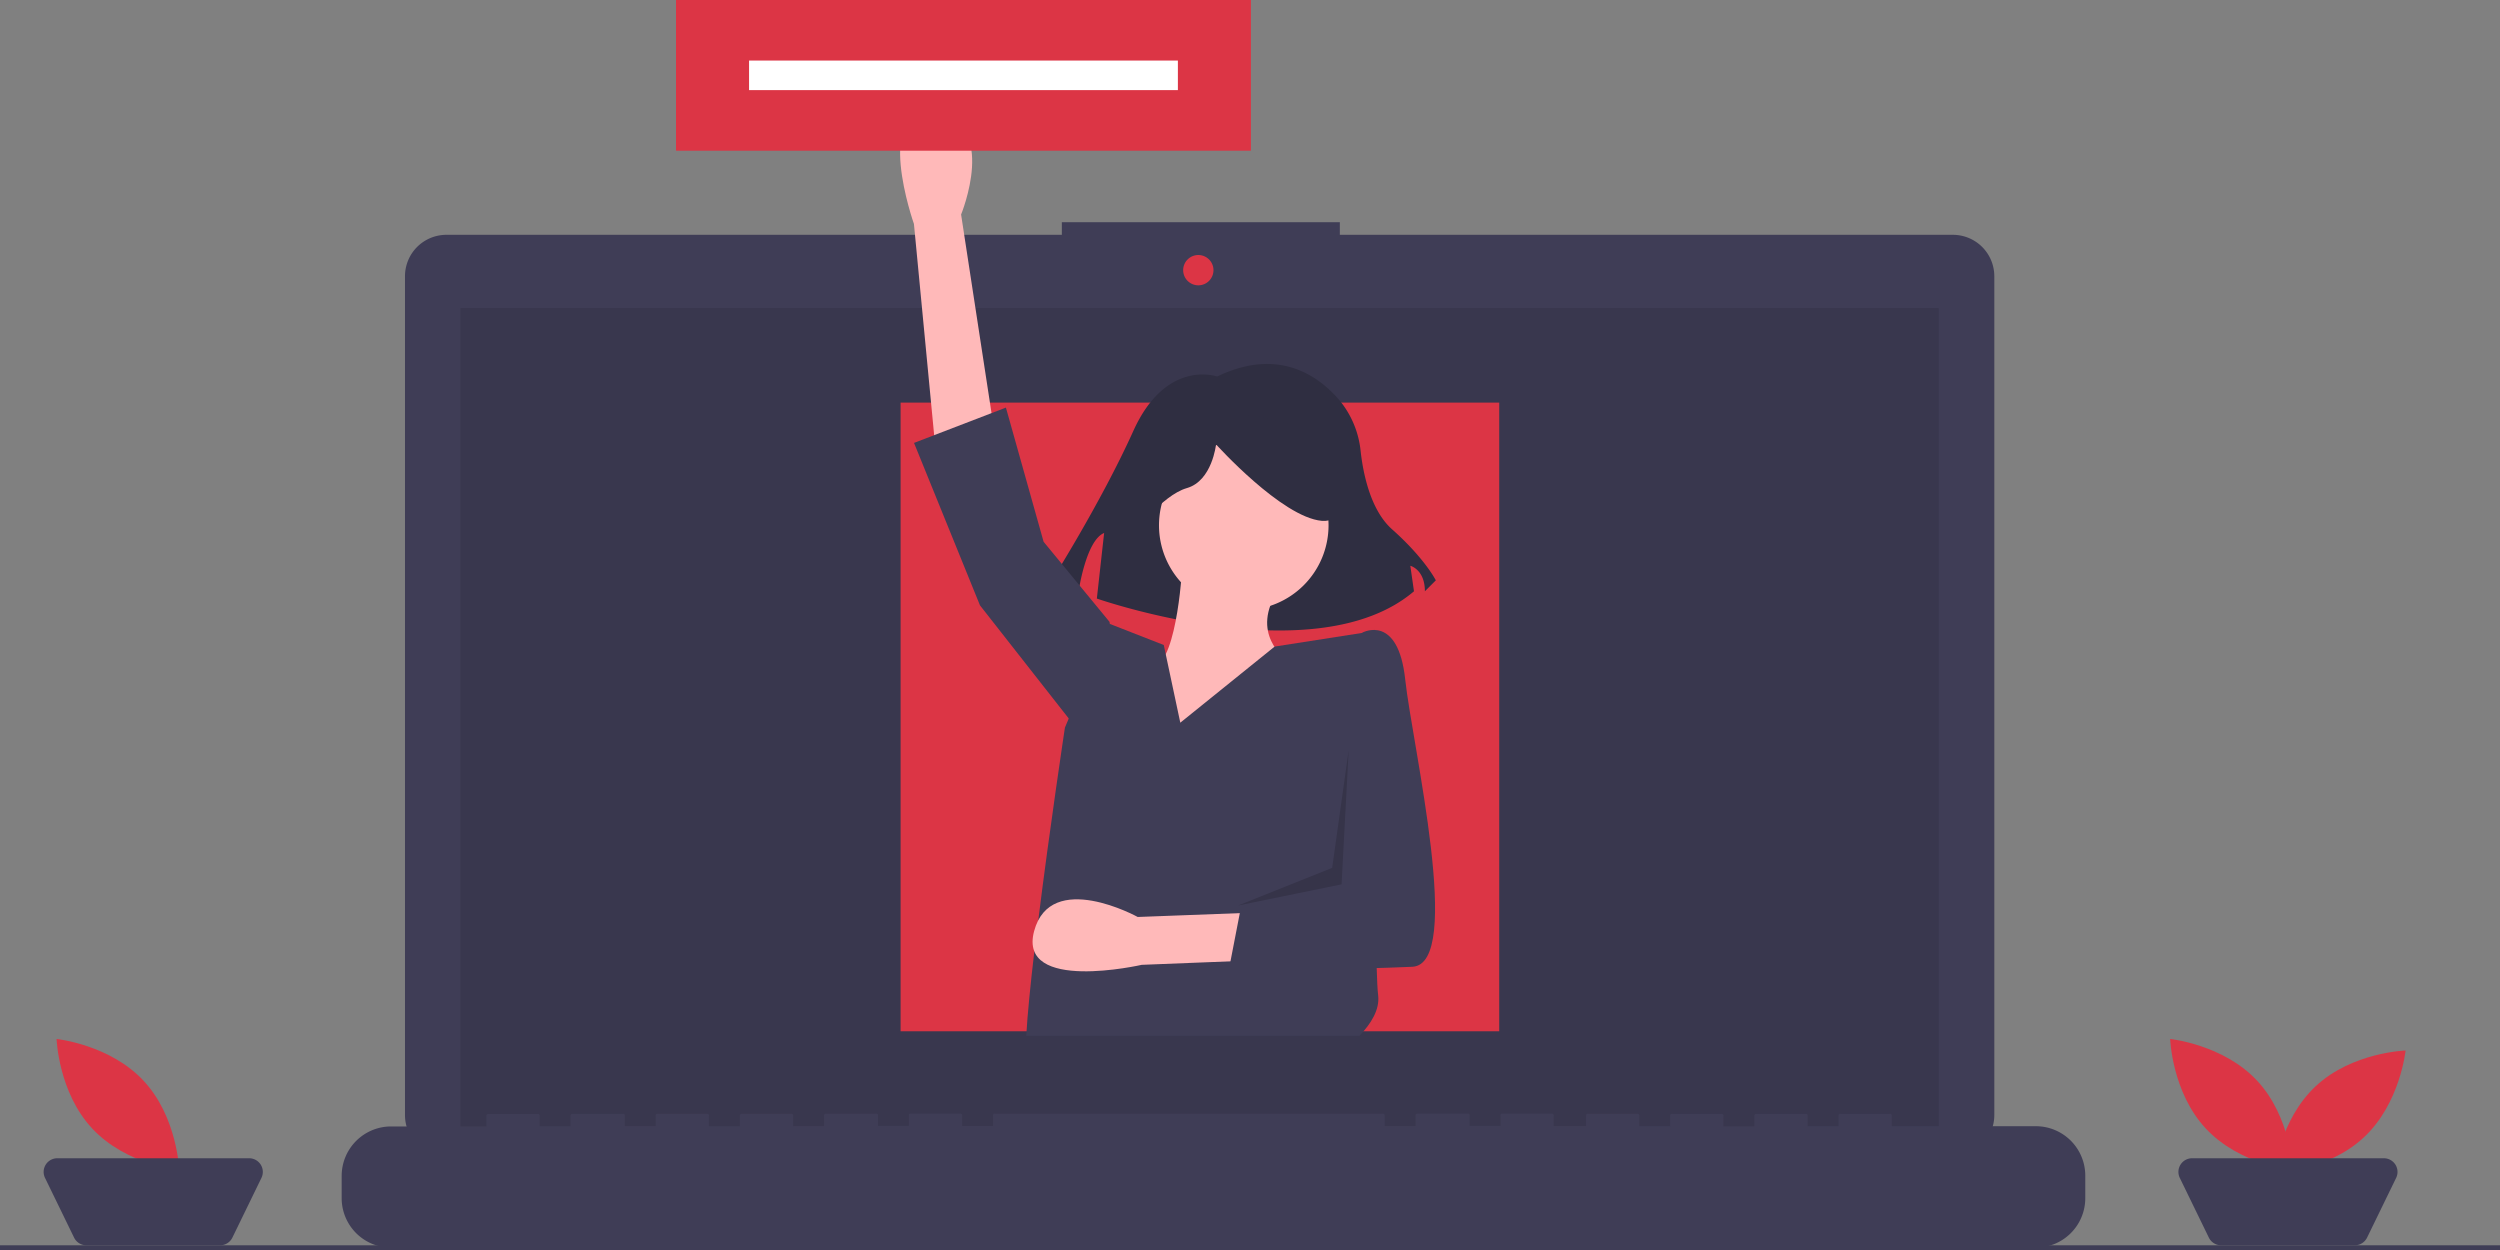 <svg xmlns="http://www.w3.org/2000/svg" viewBox="0 0 642 321"><rect x="0" y="0" width="642" height="321" fill="#808080" stroke="none"/><defs><style>.cls-1{fill:#3f3d56;}.cls-2{opacity:0.1;}.cls-2,.cls-6{isolation:isolate;}.cls-3{fill:#dc3545;}.cls-4{fill:#2f2e41;}.cls-5{fill:#ffb9b9;}.cls-6{opacity:0.15;}.cls-7{fill:#fff;}</style></defs><title>Ad Management</title><g id="Layer_2" data-name="Layer 2"><g id="Layer_1-2" data-name="Layer 1"><path class="cls-1" d="M501.49,60.3H344.07V57.06H272.68V60.3H114.61A10.64,10.64,0,0,0,104,70.94v215.4A10.65,10.65,0,0,0,114.61,297H501.49a10.65,10.65,0,0,0,10.65-10.64V70.94A10.65,10.65,0,0,0,501.49,60.3Z"/><path class="cls-2" d="M497.87,79.1H118.24v214H497.87Z"/><path class="cls-3" d="M307.73,73.27a3.89,3.89,0,1,0-3.89-3.89A3.89,3.89,0,0,0,307.73,73.27Z"/><path class="cls-1" d="M522.8,289.2h-37v-2.67a.52.52,0,0,0,0-.2.51.51,0,0,0-.11-.17.55.55,0,0,0-.17-.11.54.54,0,0,0-.2,0h-12.7a.54.54,0,0,0-.2,0,.55.55,0,0,0-.17.11.51.51,0,0,0-.11.17.52.52,0,0,0,0,.2v2.67h-7.94v-2.67a.52.52,0,0,0,0-.2.53.53,0,0,0-.11-.17.54.54,0,0,0-.17-.11.55.55,0,0,0-.2,0h-12.7a.53.53,0,0,0-.37.15.53.53,0,0,0-.12.17.54.54,0,0,0,0,.2v2.67h-7.94v-2.67a.54.54,0,0,0,0-.2.53.53,0,0,0-.12-.17.53.53,0,0,0-.37-.15h-12.7a.54.54,0,0,0-.2,0,.53.53,0,0,0-.29.29.54.54,0,0,0,0,.2v2.67h-7.94v-2.67a.52.52,0,0,0,0-.2.51.51,0,0,0-.11-.17.53.53,0,0,0-.37-.15h-12.7a.54.54,0,0,0-.2,0,.54.54,0,0,0-.17.11.5.5,0,0,0-.11.17.52.52,0,0,0,0,.2v2.67H399v-2.67a.52.52,0,0,0,0-.2.5.5,0,0,0-.12-.17.52.52,0,0,0-.37-.15h-12.7a.54.54,0,0,0-.2,0,.55.55,0,0,0-.17.11.51.51,0,0,0-.11.17.52.52,0,0,0,0,.2v2.67h-7.94v-2.67a.52.52,0,0,0,0-.2.53.53,0,0,0-.11-.17.54.54,0,0,0-.17-.11.55.55,0,0,0-.2,0H364a.53.53,0,0,0-.37.15.53.53,0,0,0-.11.17.54.54,0,0,0,0,.2v2.67h-7.94v-2.67a.54.54,0,0,0,0-.2.53.53,0,0,0-.11-.17A.53.53,0,0,0,355,286h-99.5a.54.54,0,0,0-.2,0,.53.53,0,0,0-.29.29.54.54,0,0,0,0,.2v2.67h-7.94v-2.67a.52.52,0,0,0,0-.2.51.51,0,0,0-.11-.17.53.53,0,0,0-.37-.15h-12.7a.54.54,0,0,0-.2,0,.54.54,0,0,0-.17.11.5.5,0,0,0-.12.17.52.52,0,0,0,0,.2v2.67h-7.94v-2.67a.52.52,0,0,0,0-.2.5.5,0,0,0-.12-.17A.54.54,0,0,0,225,286a.54.54,0,0,0-.2,0h-12.7a.53.53,0,0,0-.37.15.51.51,0,0,0-.11.17.52.52,0,0,0,0,.2v2.67h-7.94v-2.67a.54.54,0,0,0,0-.2.53.53,0,0,0-.29-.29.54.54,0,0,0-.2,0h-12.7a.53.53,0,0,0-.37.15.53.53,0,0,0-.12.17.54.54,0,0,0,0,.2v2.67h-7.94v-2.67a.54.54,0,0,0,0-.2.53.53,0,0,0-.11-.17.53.53,0,0,0-.37-.15h-12.7a.54.54,0,0,0-.2,0,.53.53,0,0,0-.29.29.52.52,0,0,0,0,.2v2.67h-7.94v-2.67a.52.52,0,0,0,0-.2.51.51,0,0,0-.11-.17.55.55,0,0,0-.17-.11.54.54,0,0,0-.2,0H147a.52.52,0,0,0-.37.15.5.5,0,0,0-.12.17.52.52,0,0,0,0,.2v2.67h-7.94v-2.67a.52.52,0,0,0,0-.2.5.5,0,0,0-.11-.17.54.54,0,0,0-.17-.11.54.54,0,0,0-.2,0h-12.7a.53.53,0,0,0-.37.15.51.51,0,0,0-.11.17.52.52,0,0,0,0,.2v2.67H100.44a12.7,12.7,0,0,0-12.7,12.69v5.74a12.7,12.7,0,0,0,12.7,12.69H522.8a12.7,12.7,0,0,0,12.7-12.69V301.9a12.7,12.7,0,0,0-12.7-12.69Z"/><path class="cls-3" d="M385,103.39H231.27V264.83H385Z"/><path class="cls-4" d="M312.56,96.69s-13.1-4.68-21.53,14S269.5,150,269.5,150l7.49,1.87s1.87-13.1,6.55-15l-1.87,16.84s56.17,19.64,81.44-1.87l-.94-6.55s3.74.94,3.74,6.55l2.81-2.81s-2.81-5.61-11.23-13.1c-5.53-4.91-7.43-14.25-8.08-20.1a24.31,24.31,0,0,0-5.6-13.24C338.21,96.15,328,89.26,312.56,96.69Z"/><path class="cls-5" d="M240.14,114.34,234.7,57.51s-10.89-30.84,5.45-28.42,6.66,26,6.66,26l9.08,59.25Z"/><path class="cls-5" d="M319.41,156.67a21.77,21.77,0,1,0-21.78-21.77A21.78,21.78,0,0,0,319.41,156.67Z"/><path class="cls-5" d="M303.68,144.57s-1.21,24.79-7.26,26.6-23,21.77-15.13,27.81,53.25,1.81,53.25,1.81l-4.24-31.44s-9.68-6.65-1.82-18.14Z"/><path class="cls-1" d="M349.1,266H263.54c.31-5.47,1.08-13.2,2.08-21.7.3-2.58.62-5.23,1-7.91,2.93-23.61,6.85-49.54,6.85-49.54l1-2.38,10.47-24.23.11,0,13.81,5.4.49,2.32,3.75,17.63,24.23-19.55,22.36-3.49,1.51-.24,2.72,25.7s-.12,5.74-.25,13.93c-.14,9.4-.3,22-.29,32.84,0,5.17,0,9.93.15,13.73.09,3.2.21,5.72.39,7.22C354.3,259.26,352.15,262.82,349.1,266Z"/><path class="cls-1" d="M285.52,163.32l-.6-3.63L268,139.13l-9.68-34.46-23.6,9.07,16.94,41.72,24.2,30.84Z"/><path class="cls-4" d="M290.79,137.5s7.49-10.29,14-12.16,7.49-11.23,7.49-11.23,16.85,18.71,27.15,19.64.94-22.45.94-22.45l-18.72-4.68-17.79,1.87-14,9.35Z"/><path class="cls-5" d="M351.08,245.48l-57.89,2.29s-31.9,7.3-27.63-8.65,26.61-3.64,26.61-3.64l59.95-2.26Z"/><path class="cls-1" d="M344.52,166.64l5.45-4.23s9.08-4.84,10.89,12.09,15.13,73.16,1.82,73.77-47.2,1.21-47.2,1.21l3.63-18.74,27.83-1.81Z"/><path class="cls-6" d="M346.34,192.64l-1.82,34.46-26.62,5.44,24.2-9.67Z"/><path class="cls-3" d="M321.24,0H173.6V38.7H321.24Z"/><path class="cls-1" d="M642,319.79H0V321H642Z"/><path class="cls-3" d="M579.65,277.55c8.7,9.33,9.15,23,9.15,23s-13.65-1.41-22.35-10.74-9.15-23-9.15-23S571,268.22,579.65,277.55Z"/><path class="cls-3" d="M607,292.11c-9.33,8.69-23.05,9.14-23.05,9.14s1.42-13.64,10.75-22.34,23.05-9.14,23.05-9.14S616.37,283.42,607,292.11Z"/><path class="cls-1" d="M604.72,319.79H570.38a3.51,3.51,0,0,1-3.16-2l-7.47-15.35a3.51,3.51,0,0,1,3.16-5h49.28a3.51,3.51,0,0,1,3.16,5l-7.47,15.35a3.51,3.51,0,0,1-3.16,2Z"/><path class="cls-3" d="M36.88,277.55c8.7,9.33,9.15,23,9.15,23s-13.65-1.41-22.35-10.74-9.15-23-9.15-23S28.19,268.22,36.88,277.55Z"/><path class="cls-1" d="M56.5,319.79H22.17a3.51,3.51,0,0,1-3.16-2l-7.47-15.35a3.51,3.51,0,0,1,3.16-5H64a3.51,3.51,0,0,1,3.16,5l-7.47,15.35a3.51,3.51,0,0,1-3.16,2Z"/><path class="cls-7" d="M302.48,15.55H192.36v7.59H302.48Z"/></g></g></svg>